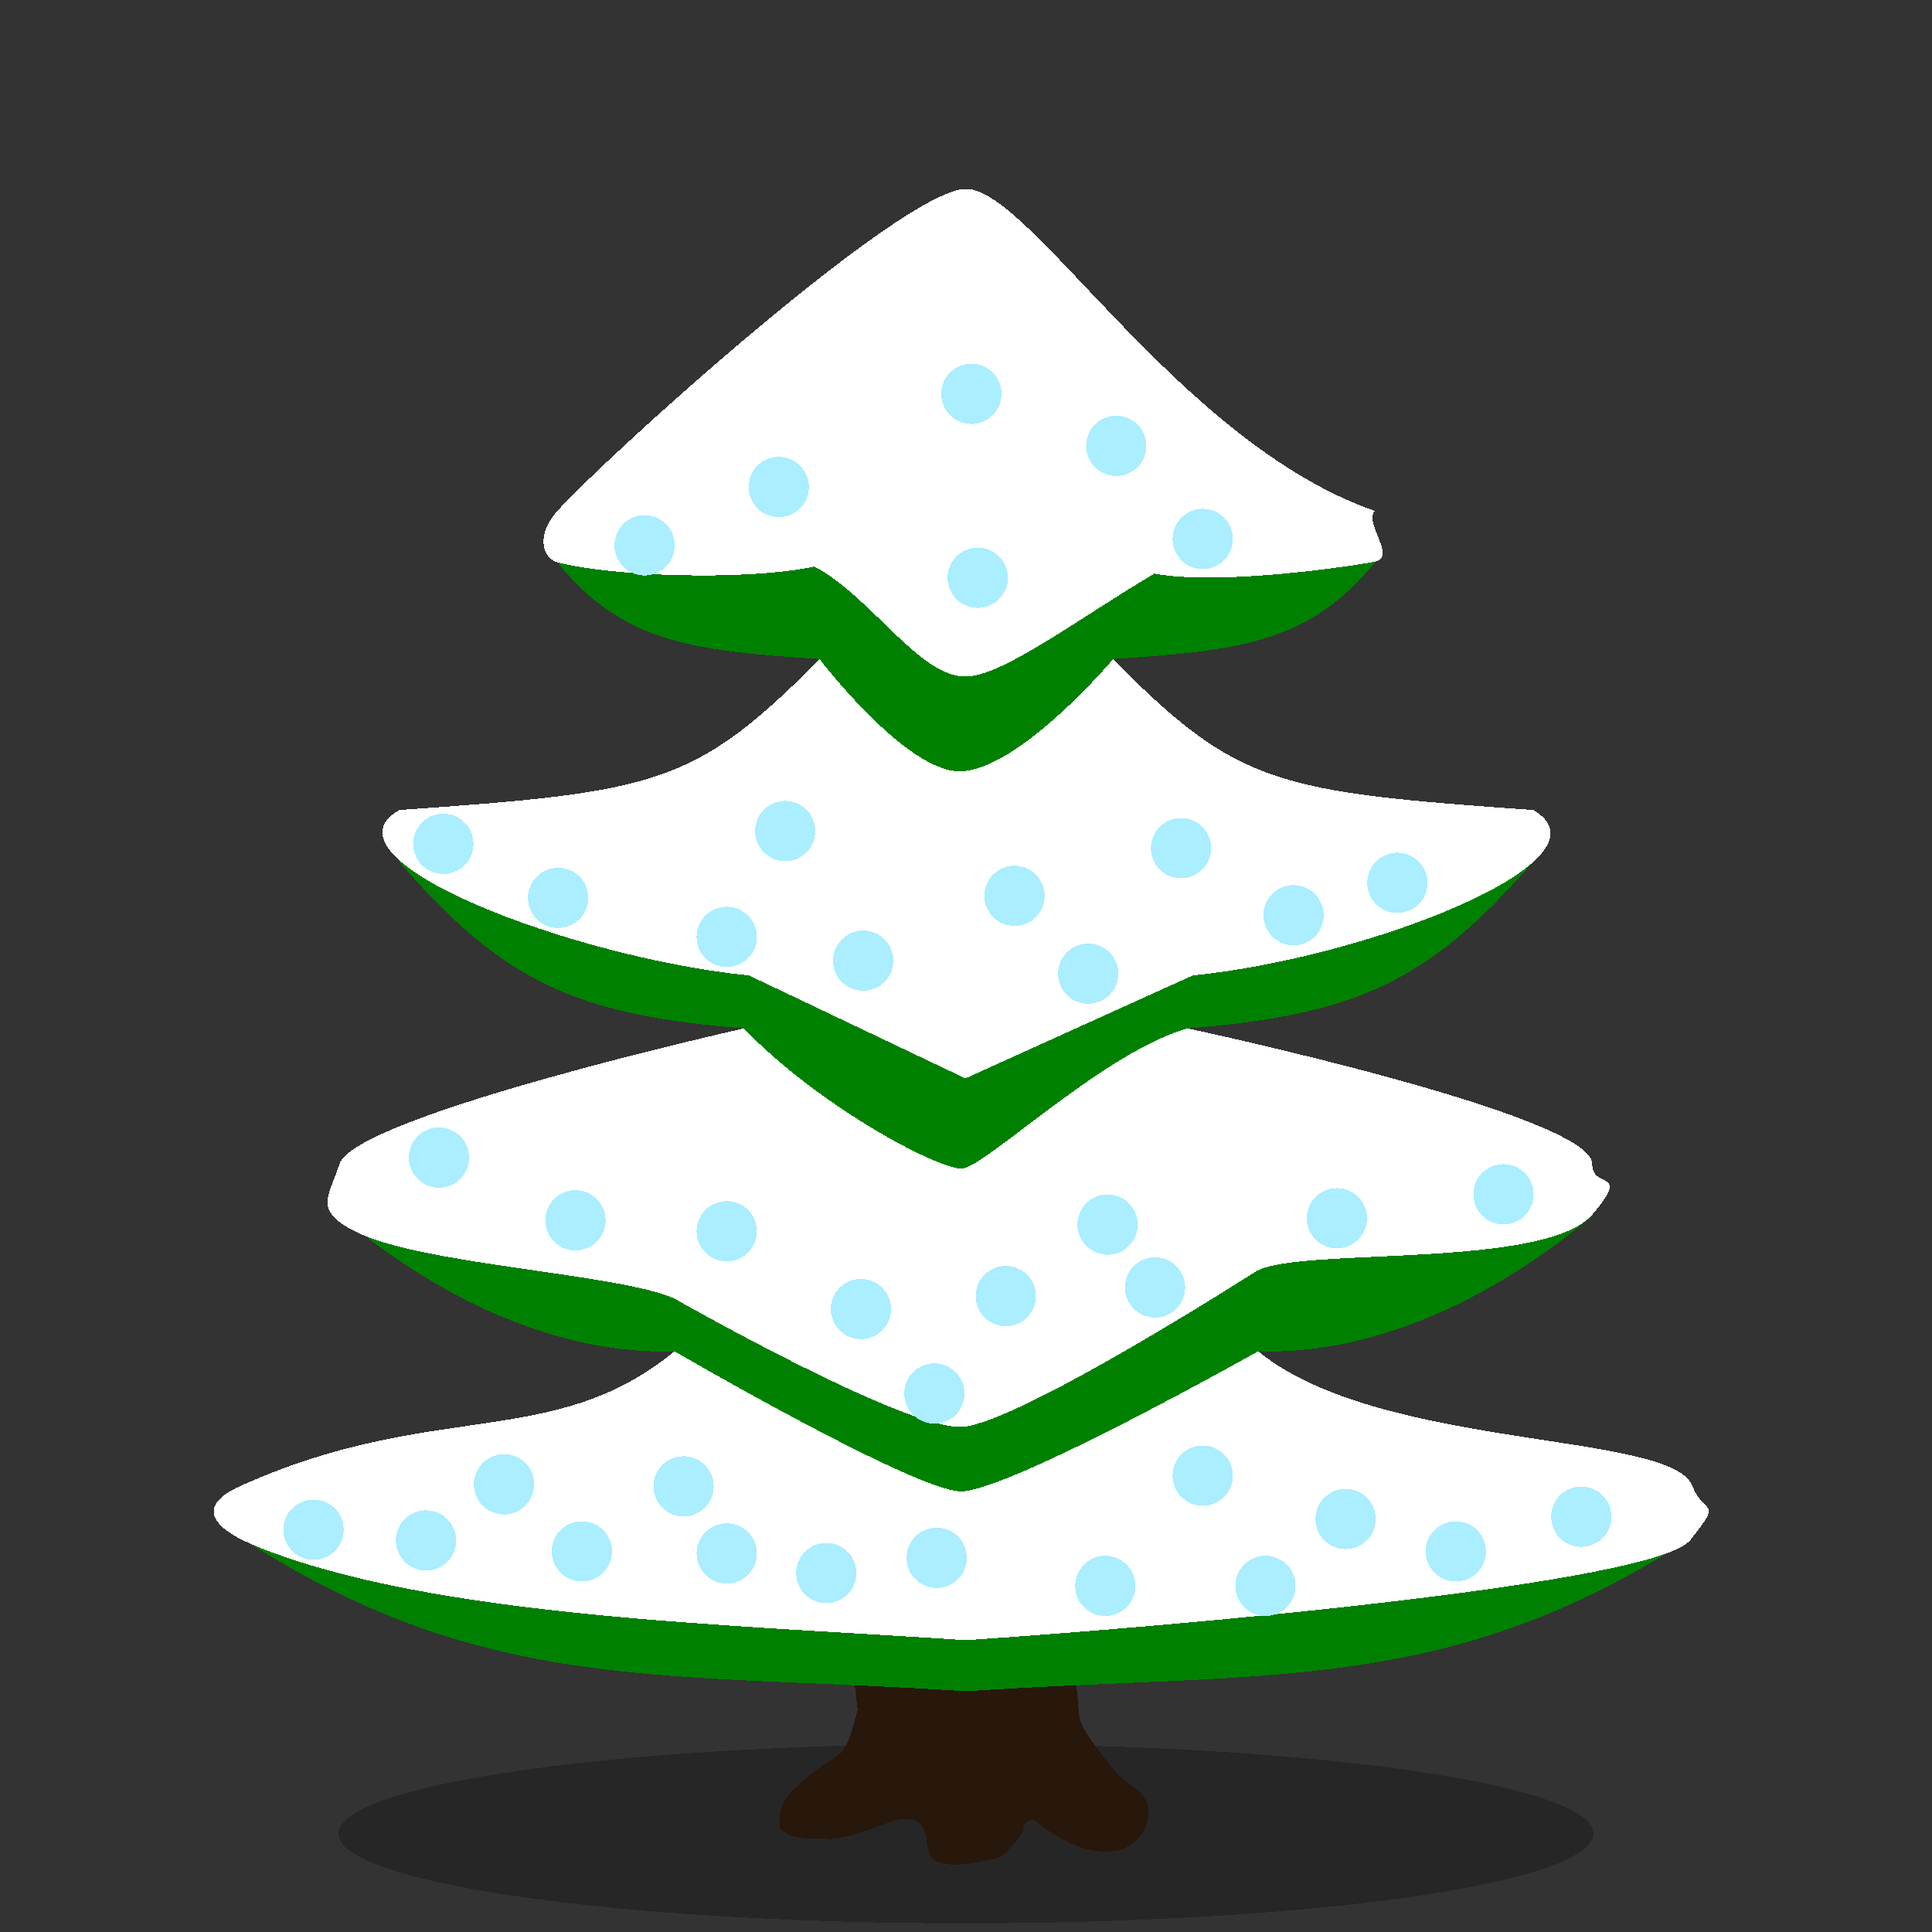 <?xml version="1.0" encoding="UTF-8" standalone="no"?>
<!-- Created with Inkscape (http://www.inkscape.org/) -->

<svg
   xmlns:dc="http://purl.org/dc/elements/1.1/"
   xmlns:cc="http://creativecommons.org/ns#"
   xmlns:rdf="http://www.w3.org/1999/02/22-rdf-syntax-ns#"
   xmlns:svg="http://www.w3.org/2000/svg"
   xmlns="http://www.w3.org/2000/svg"
   xmlns:sodipodi="http://sodipodi.sourceforge.net/DTD/sodipodi-0.dtd"
   xmlns:inkscape="http://www.inkscape.org/namespaces/inkscape"
   width="32"
   height="32"
   viewBox="0 0 8.467 8.467"
   version="1.1"
   id="svg8"
   style="shape-rendering:crispEdges"
   inkscape:version="0.92.4 (5da689c313, 2019-01-14)"
   sodipodi:docname="tree.svg">
  <rect x="0" y="0" width="8.467" height="8.467" fill="#333333" stroke="none"/>
  <defs
     id="defs2" />
  <sodipodi:namedview
     id="base"
     pagecolor="#ffffff"
     bordercolor="#666666"
     borderopacity="1.0"
     inkscape:pageopacity="0.0"
     inkscape:pageshadow="2"
     inkscape:zoom="27.90625"
     inkscape:cx="16"
     inkscape:cy="16"
     inkscape:document-units="px"
     inkscape:current-layer="layer1"
     showgrid="false"
     showguides="true"
     inkscape:guide-bbox="true"
     units="px"
     inkscape:pagecheckerboard="true"
     inkscape:window-width="1918"
     inkscape:window-height="1078"
     inkscape:window-x="1366"
     inkscape:window-y="0"
     inkscape:window-maximized="0">
    <sodipodi:guide
       position="82.13,208.313"
       orientation="1,0"
       id="guide821"
       inkscape:locked="false" />
  </sodipodi:namedview>
  <g
     inkscape:label="Layer 1"
     inkscape:groupmode="layer"
     id="layer1"
     transform="translate(0,-288.533)">
    <ellipse
       style="opacity:1;fill:#000000;fill-opacity:0.251;stroke:none;stroke-width:0.481;stroke-linecap:round;stroke-linejoin:round;stroke-miterlimit:4;stroke-dasharray:none;stroke-opacity:1"
       id="path935"
       cx="4.233"
       cy="296.569"
       rx="2.75"
       ry="0.393" />
    <path
       style="fill:#28170b;fill-rule:evenodd;stroke:none;stroke-width:0.265px;stroke-linecap:butt;stroke-linejoin:miter;stroke-opacity:1"
       d="m 3.42,296.549 c -0.016,-0.079 0.015,-0.145 0.08,-0.191 0.05,-0.056 0.11,-0.087 0.171,-0.131 0.059,-0.043 0.07,-0.155 0.088,-0.198 -0.006,-0.064 -0.037,-0.271 -0.019,-0.329 0.33,-0.004 0.626,-0.026 0.95,-0.031 0,0 0.035,0.301 0.038,0.37 0.003,0.068 0.079,0.152 0.116,0.204 0.045,0.062 0.089,0.099 0.14,0.134 0.141,0.098 -0.023,0.454 -0.427,0.152 -0.03,-0.039 -0.077,-0.016 -0.071,0.027 -0.037,0.048 -0.072,0.113 -0.135,0.125 -0.08,0.016 -0.167,0.038 -0.244,0.011 -0.062,-0.022 -0.028,-0.125 -0.075,-0.166 -0.044,-0.045 -0.124,-0.011 -0.176,0.008 -0.073,0.027 -0.147,0.055 -0.223,0.059 -0.067,-0.01 -0.148,0.01 -0.203,-0.036 l -0.01,-0.008 z"
       id="path851"
       inkscape:connector-curvature="0"
       sodipodi:nodetypes="ccscccssscccscscccc" />
    <path
       style="fill:#008000;fill-rule:evenodd;stroke:none;stroke-width:0.021px;stroke-linecap:butt;stroke-linejoin:miter;stroke-opacity:1"
       d="m 4.233,289.586 c -0.486,0.742 -0.931,1.111 -1.791,1.411 0.285,0.349 0.583,0.388 1.148,0.424 -0.548,0.552 -0.712,0.807 -1.842,0.887 0.463,0.535 0.784,0.673 1.513,0.732 0,0 -0.548,0.603 -1.772,0.819 0.486,0.413 1.015,0.612 1.466,0.596 -0.532,0.436 -0.986,0.649 -1.903,0.815 1.073,0.695 1.845,0.587 3.182,0.675 1.338,-0.089 2.11,0.02 3.183,-0.675 -0.917,-0.166 -1.371,-0.379 -1.903,-0.815 0.451,0.016 0.979,-0.184 1.466,-0.596 -1.224,-0.216 -1.773,-0.819 -1.773,-0.819 0.728,-0.06 1.05,-0.197 1.513,-0.732 -1.13,-0.08 -1.295,-0.334 -1.842,-0.887 0.565,-0.036 0.863,-0.075 1.148,-0.424 -0.86,-0.3 -1.305,-0.669 -1.791,-1.411 z"
       id="path815"
       inkscape:connector-curvature="0"
       sodipodi:nodetypes="ccccccccccccccccc" />
    <path
       sodipodi:nodetypes="sssczcssszscsscsscsccccsccccccccssscsccc"
       inkscape:connector-curvature="0"
       id="path830"
       d="m 5.513,294.101 c 0.193,-0.103 1.264,-0.004 1.468,-0.248 0.168,-0.201 -0.003,-0.103 -0.003,-0.219 0,-0.216 -1.773,-0.594 -1.773,-0.594 -0.36,0.099 -0.886,0.606 -0.987,0.614 -0.101,0.008 -0.629,-0.271 -0.958,-0.614 0,0 -1.703,0.382 -1.772,0.594 -0.048,0.147 -0.12,0.207 0.084,0.303 0.297,0.14 1.137,0.178 1.382,0.286 0,0 1.015,0.579 1.264,0.563 0.249,-0.016 1.294,-0.686 1.294,-0.686 z m -2.558,0.355 c -0.532,0.436 -1.053,0.207 -1.903,0.59 -0.19,0.086 -0.133,0.182 0.08,0.267 0.77,0.308 2.054,0.339 3.102,0.408 0.923,-0.061 3.022,-0.247 3.174,-0.439 0.146,-0.184 0.061,-0.102 0.009,-0.237 -0.094,-0.241 -1.371,-0.154 -1.903,-0.59 0,0 -1.059,0.596 -1.294,0.614 -0.184,0.015 -1.264,-0.614 -1.264,-0.614 z m 2.272,-1.648 c 0.775,-0.078 1.865,-0.508 1.493,-0.725 -1.13,-0.08 -1.295,-0.109 -1.842,-0.661 0,0 -0.421,0.498 -0.678,0.491 -0.237,-0.006 -0.608,-0.491 -0.608,-0.491 -0.548,0.552 -0.712,0.582 -1.842,0.661 -0.375,0.214 0.756,0.647 1.533,0.725 l 0.948,0.451 z m 0.798,-2.036 c -0.86,-0.3 -1.508,-1.411 -1.791,-1.411 -0.283,0 -1.596,1.191 -1.791,1.411 -0.102,0.115 -0.058,0.21 0,0.225 0.231,0.062 0.823,0.083 1.126,0.019 0.248,0.129 0.46,0.486 0.665,0.482 0.164,-0.003 0.502,-0.261 0.825,-0.451 0.266,0.048 0.768,-0.017 0.965,-0.052 0.1,-0.018 -0.046,-0.166 5.853e-4,-0.223 z"
       style="fill:#ffffff;fill-rule:evenodd;stroke:none;stroke-width:0.021px;stroke-linecap:butt;stroke-linejoin:miter;stroke-opacity:1" />
    <circle
       style="opacity:1;fill:#aaeeff;fill-opacity:1;stroke:none;stroke-width:0.82;stroke-linecap:round;stroke-linejoin:round;stroke-miterlimit:4;stroke-dasharray:none;stroke-opacity:1"
       id="path855"
       cx="4.257"
       cy="290.259"
       r="0.132" />
    <circle
       r="0.132"
       cy="290.487"
       cx="4.892"
       id="circle857"
       style="opacity:1;fill:#aaeeff;fill-opacity:1;stroke:none;stroke-width:0.82;stroke-linecap:round;stroke-linejoin:round;stroke-miterlimit:4;stroke-dasharray:none;stroke-opacity:1" />
    <circle
       style="opacity:1;fill:#aaeeff;fill-opacity:1;stroke:none;stroke-width:0.82;stroke-linecap:round;stroke-linejoin:round;stroke-miterlimit:4;stroke-dasharray:none;stroke-opacity:1"
       id="circle859"
       cx="3.413"
       cy="290.667"
       r="0.132" />
    <circle
       r="0.132"
       cy="291.065"
       cx="4.285"
       id="circle861"
       style="opacity:1;fill:#aaeeff;fill-opacity:1;stroke:none;stroke-width:0.82;stroke-linecap:round;stroke-linejoin:round;stroke-miterlimit:4;stroke-dasharray:none;stroke-opacity:1" />
    <circle
       r="0.132"
       cy="290.895"
       cx="5.271"
       id="circle863"
       style="opacity:1;fill:#aaeeff;fill-opacity:1;stroke:none;stroke-width:0.82;stroke-linecap:round;stroke-linejoin:round;stroke-miterlimit:4;stroke-dasharray:none;stroke-opacity:1" />
    <circle
       style="opacity:1;fill:#aaeeff;fill-opacity:1;stroke:none;stroke-width:0.82;stroke-linecap:round;stroke-linejoin:round;stroke-miterlimit:4;stroke-dasharray:none;stroke-opacity:1"
       id="circle865"
       cx="2.825"
       cy="290.923"
       r="0.132" />
    <circle
       r="0.132"
       cy="292.468"
       cx="2.446"
       id="circle867"
       style="opacity:1;fill:#aaeeff;fill-opacity:1;stroke:none;stroke-width:0.82;stroke-linecap:round;stroke-linejoin:round;stroke-miterlimit:4;stroke-dasharray:none;stroke-opacity:1" />
    <circle
       style="opacity:1;fill:#aaeeff;fill-opacity:1;stroke:none;stroke-width:0.82;stroke-linecap:round;stroke-linejoin:round;stroke-miterlimit:4;stroke-dasharray:none;stroke-opacity:1"
       id="circle869"
       cx="3.185"
       cy="292.639"
       r="0.132" />
    <circle
       r="0.132"
       cy="292.743"
       cx="3.783"
       id="circle871"
       style="opacity:1;fill:#aaeeff;fill-opacity:1;stroke:none;stroke-width:0.82;stroke-linecap:round;stroke-linejoin:round;stroke-miterlimit:4;stroke-dasharray:none;stroke-opacity:1" />
    <circle
       style="opacity:1;fill:#aaeeff;fill-opacity:1;stroke:none;stroke-width:0.82;stroke-linecap:round;stroke-linejoin:round;stroke-miterlimit:4;stroke-dasharray:none;stroke-opacity:1"
       id="circle873"
       cx="4.446"
       cy="292.459"
       r="0.132" />
    <circle
       r="0.132"
       cy="292.175"
       cx="3.441"
       id="circle875"
       style="opacity:1;fill:#aaeeff;fill-opacity:1;stroke:none;stroke-width:0.82;stroke-linecap:round;stroke-linejoin:round;stroke-miterlimit:4;stroke-dasharray:none;stroke-opacity:1" />
    <circle
       style="opacity:1;fill:#aaeeff;fill-opacity:1;stroke:none;stroke-width:0.82;stroke-linecap:round;stroke-linejoin:round;stroke-miterlimit:4;stroke-dasharray:none;stroke-opacity:1"
       id="circle877"
       cx="4.769"
       cy="292.8"
       r="0.132" />
    <circle
       r="0.132"
       cy="292.544"
       cx="5.669"
       id="circle879"
       style="opacity:1;fill:#aaeeff;fill-opacity:1;stroke:none;stroke-width:0.82;stroke-linecap:round;stroke-linejoin:round;stroke-miterlimit:4;stroke-dasharray:none;stroke-opacity:1" />
    <circle
       style="opacity:1;fill:#aaeeff;fill-opacity:1;stroke:none;stroke-width:0.82;stroke-linecap:round;stroke-linejoin:round;stroke-miterlimit:4;stroke-dasharray:none;stroke-opacity:1"
       id="circle881"
       cx="5.176"
       cy="292.25"
       r="0.132" />
    <circle
       r="0.132"
       cy="292.402"
       cx="6.124"
       id="circle883"
       style="opacity:1;fill:#aaeeff;fill-opacity:1;stroke:none;stroke-width:0.82;stroke-linecap:round;stroke-linejoin:round;stroke-miterlimit:4;stroke-dasharray:none;stroke-opacity:1" />
    <circle
       style="opacity:1;fill:#aaeeff;fill-opacity:1;stroke:none;stroke-width:0.82;stroke-linecap:round;stroke-linejoin:round;stroke-miterlimit:4;stroke-dasharray:none;stroke-opacity:1"
       id="circle885"
       cx="1.943"
       cy="292.231"
       r="0.132" />
    <circle
       r="0.132"
       cy="293.606"
       cx="1.924"
       id="circle887"
       style="opacity:1;fill:#aaeeff;fill-opacity:1;stroke:none;stroke-width:0.82;stroke-linecap:round;stroke-linejoin:round;stroke-miterlimit:4;stroke-dasharray:none;stroke-opacity:1" />
    <circle
       style="opacity:1;fill:#aaeeff;fill-opacity:1;stroke:none;stroke-width:0.82;stroke-linecap:round;stroke-linejoin:round;stroke-miterlimit:4;stroke-dasharray:none;stroke-opacity:1"
       id="circle889"
       cx="2.522"
       cy="293.881"
       r="0.132" />
    <circle
       r="0.132"
       cy="293.929"
       cx="3.185"
       id="circle891"
       style="opacity:1;fill:#aaeeff;fill-opacity:1;stroke:none;stroke-width:0.82;stroke-linecap:round;stroke-linejoin:round;stroke-miterlimit:4;stroke-dasharray:none;stroke-opacity:1" />
    <circle
       style="opacity:1;fill:#aaeeff;fill-opacity:1;stroke:none;stroke-width:0.82;stroke-linecap:round;stroke-linejoin:round;stroke-miterlimit:4;stroke-dasharray:none;stroke-opacity:1"
       id="circle893"
       cx="3.773"
       cy="294.27"
       r="0.132" />
    <circle
       r="0.132"
       cy="293.9"
       cx="4.854"
       id="circle895"
       style="opacity:1;fill:#aaeeff;fill-opacity:1;stroke:none;stroke-width:0.82;stroke-linecap:round;stroke-linejoin:round;stroke-miterlimit:4;stroke-dasharray:none;stroke-opacity:1" />
    <circle
       style="opacity:1;fill:#aaeeff;fill-opacity:1;stroke:none;stroke-width:0.82;stroke-linecap:round;stroke-linejoin:round;stroke-miterlimit:4;stroke-dasharray:none;stroke-opacity:1"
       id="circle897"
       cx="4.408"
       cy="294.213"
       r="0.132" />
    <circle
       r="0.132"
       cy="294.175"
       cx="5.062"
       id="circle899"
       style="opacity:1;fill:#aaeeff;fill-opacity:1;stroke:none;stroke-width:0.82;stroke-linecap:round;stroke-linejoin:round;stroke-miterlimit:4;stroke-dasharray:none;stroke-opacity:1" />
    <circle
       style="opacity:1;fill:#aaeeff;fill-opacity:1;stroke:none;stroke-width:0.82;stroke-linecap:round;stroke-linejoin:round;stroke-miterlimit:4;stroke-dasharray:none;stroke-opacity:1"
       id="circle901"
       cx="5.859"
       cy="293.872"
       r="0.132" />
    <circle
       r="0.132"
       cy="293.767"
       cx="6.589"
       id="circle903"
       style="opacity:1;fill:#aaeeff;fill-opacity:1;stroke:none;stroke-width:0.82;stroke-linecap:round;stroke-linejoin:round;stroke-miterlimit:4;stroke-dasharray:none;stroke-opacity:1" />
    <circle
       style="opacity:1;fill:#aaeeff;fill-opacity:1;stroke:none;stroke-width:0.82;stroke-linecap:round;stroke-linejoin:round;stroke-miterlimit:4;stroke-dasharray:none;stroke-opacity:1"
       id="circle905"
       cx="4.095"
       cy="294.64"
       r="0.132" />
    <circle
       r="0.132"
       cy="295.237"
       cx="1.374"
       id="circle907"
       style="opacity:1;fill:#aaeeff;fill-opacity:1;stroke:none;stroke-width:0.82;stroke-linecap:round;stroke-linejoin:round;stroke-miterlimit:4;stroke-dasharray:none;stroke-opacity:1" />
    <circle
       style="opacity:1;fill:#aaeeff;fill-opacity:1;stroke:none;stroke-width:0.82;stroke-linecap:round;stroke-linejoin:round;stroke-miterlimit:4;stroke-dasharray:none;stroke-opacity:1"
       id="circle909"
       cx="2.209"
       cy="295.038"
       r="0.132" />
    <circle
       r="0.132"
       cy="295.332"
       cx="2.55"
       id="circle911"
       style="opacity:1;fill:#aaeeff;fill-opacity:1;stroke:none;stroke-width:0.82;stroke-linecap:round;stroke-linejoin:round;stroke-miterlimit:4;stroke-dasharray:none;stroke-opacity:1" />
    <circle
       style="opacity:1;fill:#aaeeff;fill-opacity:1;stroke:none;stroke-width:0.82;stroke-linecap:round;stroke-linejoin:round;stroke-miterlimit:4;stroke-dasharray:none;stroke-opacity:1"
       id="circle913"
       cx="3.185"
       cy="295.341"
       r="0.132" />
    <circle
       r="0.132"
       cy="295.427"
       cx="3.621"
       id="circle915"
       style="opacity:1;fill:#aaeeff;fill-opacity:1;stroke:none;stroke-width:0.82;stroke-linecap:round;stroke-linejoin:round;stroke-miterlimit:4;stroke-dasharray:none;stroke-opacity:1" />
    <circle
       style="opacity:1;fill:#aaeeff;fill-opacity:1;stroke:none;stroke-width:0.82;stroke-linecap:round;stroke-linejoin:round;stroke-miterlimit:4;stroke-dasharray:none;stroke-opacity:1"
       id="circle917"
       cx="4.105"
       cy="295.36"
       r="0.132" />
    <circle
       r="0.132"
       cy="295.483"
       cx="4.844"
       id="circle919"
       style="opacity:1;fill:#aaeeff;fill-opacity:1;stroke:none;stroke-width:0.82;stroke-linecap:round;stroke-linejoin:round;stroke-miterlimit:4;stroke-dasharray:none;stroke-opacity:1" />
    <circle
       style="opacity:1;fill:#aaeeff;fill-opacity:1;stroke:none;stroke-width:0.82;stroke-linecap:round;stroke-linejoin:round;stroke-miterlimit:4;stroke-dasharray:none;stroke-opacity:1"
       id="circle921"
       cx="5.546"
       cy="295.483"
       r="0.132" />
    <circle
       r="0.132"
       cy="295.19"
       cx="5.897"
       id="circle923"
       style="opacity:1;fill:#aaeeff;fill-opacity:1;stroke:none;stroke-width:0.82;stroke-linecap:round;stroke-linejoin:round;stroke-miterlimit:4;stroke-dasharray:none;stroke-opacity:1" />
    <circle
       style="opacity:1;fill:#aaeeff;fill-opacity:1;stroke:none;stroke-width:0.82;stroke-linecap:round;stroke-linejoin:round;stroke-miterlimit:4;stroke-dasharray:none;stroke-opacity:1"
       id="circle925"
       cx="6.38"
       cy="295.332"
       r="0.132" />
    <circle
       r="0.132"
       cy="295.18"
       cx="6.93"
       id="circle927"
       style="opacity:1;fill:#aaeeff;fill-opacity:1;stroke:none;stroke-width:0.82;stroke-linecap:round;stroke-linejoin:round;stroke-miterlimit:4;stroke-dasharray:none;stroke-opacity:1" />
    <circle
       style="opacity:1;fill:#aaeeff;fill-opacity:1;stroke:none;stroke-width:0.82;stroke-linecap:round;stroke-linejoin:round;stroke-miterlimit:4;stroke-dasharray:none;stroke-opacity:1"
       id="circle929"
       cx="5.271"
       cy="295"
       r="0.132" />
    <circle
       r="0.132"
       cy="295.047"
       cx="2.996"
       id="circle931"
       style="opacity:1;fill:#aaeeff;fill-opacity:1;stroke:none;stroke-width:0.82;stroke-linecap:round;stroke-linejoin:round;stroke-miterlimit:4;stroke-dasharray:none;stroke-opacity:1" />
    <circle
       style="opacity:1;fill:#aaeeff;fill-opacity:1;stroke:none;stroke-width:0.82;stroke-linecap:round;stroke-linejoin:round;stroke-miterlimit:4;stroke-dasharray:none;stroke-opacity:1"
       id="circle933"
       cx="1.867"
       cy="295.284"
       r="0.132" />
  </g>
</svg>
